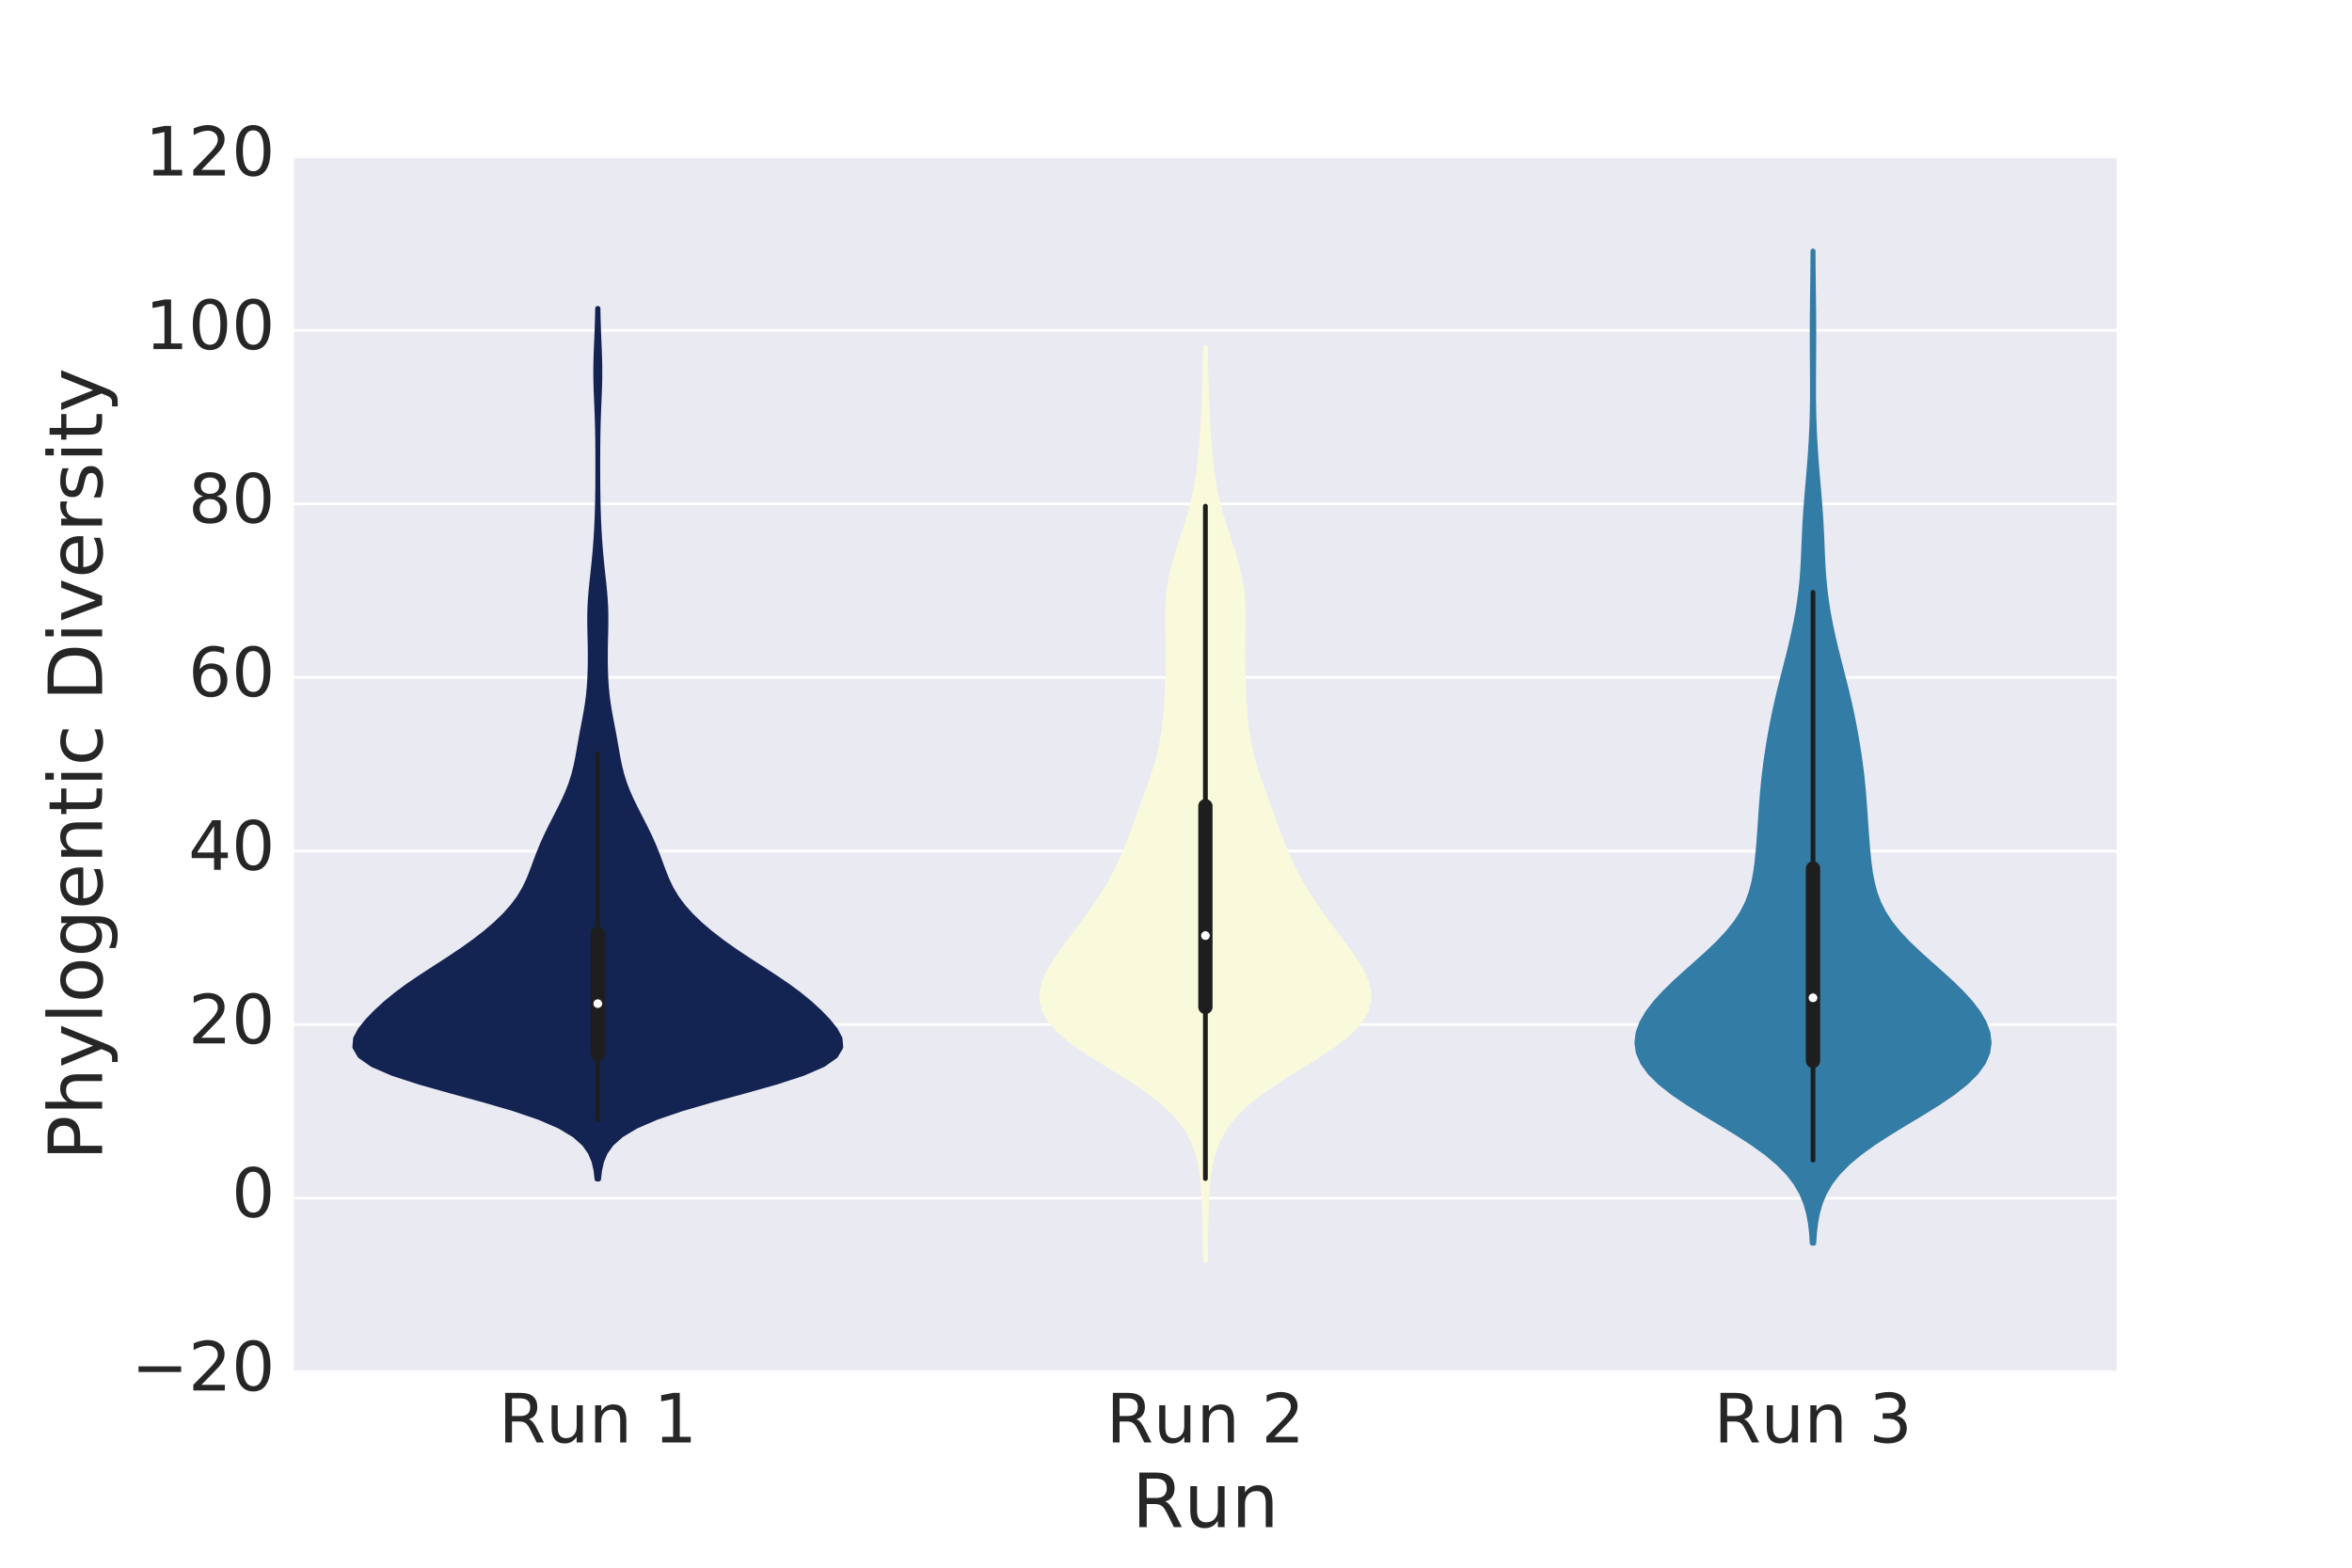 <?xml version="1.0" encoding="utf-8" standalone="no"?>
<!DOCTYPE svg PUBLIC "-//W3C//DTD SVG 1.1//EN"
  "http://www.w3.org/Graphics/SVG/1.1/DTD/svg11.dtd">
<!-- Created with matplotlib (http://matplotlib.org/) -->
<svg height="576pt" version="1.1" viewBox="0 0 864 576" width="864pt" xmlns="http://www.w3.org/2000/svg" xmlns:xlink="http://www.w3.org/1999/xlink">
 <defs>
  <style type="text/css">
*{stroke-linecap:butt;stroke-linejoin:round;stroke-miterlimit:100000;}
  </style>
 </defs>
 <g id="figure_1">
  <g id="patch_1">
   <path d="M 0 576 
L 864 576 
L 864 0 
L 0 0 
z
" style="fill:#ffffff;"/>
  </g>
  <g id="axes_1">
   <g id="patch_2">
    <path d="M 108 504 
L 777.6 504 
L 777.6 57.6 
L 108 57.6 
z
" style="fill:#eaeaf2;"/>
   </g>
   <g id="matplotlib.axis_1">
    <g id="xtick_1">
     <g id="line2d_1">
      <defs>
       <path d="M 0 0 
L 0 0 
" id="m4617c1fd14" style="stroke:#262626;"/>
      </defs>
      <g>
       <use style="fill:#262626;stroke:#262626;" x="219.6" xlink:href="#m4617c1fd14" y="504.0"/>
      </g>
     </g>
     <g id="line2d_2">
      <g>
       <use style="fill:#262626;stroke:#262626;" x="219.6" xlink:href="#m4617c1fd14" y="57.6"/>
      </g>
     </g>
     <g id="text_1">
      <!-- Run 1 -->
      <defs>
       <path id="BitstreamVeraSans-Roman-20"/>
       <path d="M 44.391 34.188 
Q 47.562 33.109 50.562 29.594 
Q 53.562 26.078 56.594 19.922 
L 66.609 0 
L 56 0 
L 46.688 18.703 
Q 43.062 26.031 39.672 28.422 
Q 36.281 30.812 30.422 30.812 
L 19.672 30.812 
L 19.672 0 
L 9.812 0 
L 9.812 72.906 
L 32.078 72.906 
Q 44.578 72.906 50.734 67.672 
Q 56.891 62.453 56.891 51.906 
Q 56.891 45.016 53.688 40.469 
Q 50.484 35.938 44.391 34.188 
M 19.672 64.797 
L 19.672 38.922 
L 32.078 38.922 
Q 39.203 38.922 42.844 42.219 
Q 46.484 45.516 46.484 51.906 
Q 46.484 58.297 42.844 61.547 
Q 39.203 64.797 32.078 64.797 
z
" id="BitstreamVeraSans-Roman-52"/>
       <path d="M 8.5 21.578 
L 8.5 54.688 
L 17.484 54.688 
L 17.484 21.922 
Q 17.484 14.156 20.5 10.266 
Q 23.531 6.391 29.594 6.391 
Q 36.859 6.391 41.078 11.031 
Q 45.312 15.672 45.312 23.688 
L 45.312 54.688 
L 54.297 54.688 
L 54.297 0 
L 45.312 0 
L 45.312 8.406 
Q 42.047 3.422 37.719 1 
Q 33.406 -1.422 27.688 -1.422 
Q 18.266 -1.422 13.375 4.438 
Q 8.5 10.297 8.5 21.578 
" id="BitstreamVeraSans-Roman-75"/>
       <path d="M 12.406 8.297 
L 28.516 8.297 
L 28.516 63.922 
L 10.984 60.406 
L 10.984 69.391 
L 28.422 72.906 
L 38.281 72.906 
L 38.281 8.297 
L 54.391 8.297 
L 54.391 0 
L 12.406 0 
z
" id="BitstreamVeraSans-Roman-31"/>
       <path d="M 54.891 33.016 
L 54.891 0 
L 45.906 0 
L 45.906 32.719 
Q 45.906 40.484 42.875 44.328 
Q 39.844 48.188 33.797 48.188 
Q 26.516 48.188 22.312 43.547 
Q 18.109 38.922 18.109 30.906 
L 18.109 0 
L 9.078 0 
L 9.078 54.688 
L 18.109 54.688 
L 18.109 46.188 
Q 21.344 51.125 25.703 53.562 
Q 30.078 56 35.797 56 
Q 45.219 56 50.047 50.172 
Q 54.891 44.344 54.891 33.016 
" id="BitstreamVeraSans-Roman-6e"/>
      </defs>
      <g style="fill:#262626;" transform="translate(183.153 529.996)scale(0.25 -0.25)">
       <use xlink:href="#BitstreamVeraSans-Roman-52"/>
       <use x="69.42" xlink:href="#BitstreamVeraSans-Roman-75"/>
       <use x="132.799" xlink:href="#BitstreamVeraSans-Roman-6e"/>
       <use x="196.178" xlink:href="#BitstreamVeraSans-Roman-20"/>
       <use x="227.965" xlink:href="#BitstreamVeraSans-Roman-31"/>
      </g>
     </g>
    </g>
    <g id="xtick_2">
     <g id="line2d_3">
      <g>
       <use style="fill:#262626;stroke:#262626;" x="442.8" xlink:href="#m4617c1fd14" y="504.0"/>
      </g>
     </g>
     <g id="line2d_4">
      <g>
       <use style="fill:#262626;stroke:#262626;" x="442.8" xlink:href="#m4617c1fd14" y="57.6"/>
      </g>
     </g>
     <g id="text_2">
      <!-- Run 2 -->
      <defs>
       <path d="M 19.188 8.297 
L 53.609 8.297 
L 53.609 0 
L 7.328 0 
L 7.328 8.297 
Q 12.938 14.109 22.625 23.891 
Q 32.328 33.688 34.812 36.531 
Q 39.547 41.844 41.422 45.531 
Q 43.312 49.219 43.312 52.781 
Q 43.312 58.594 39.234 62.25 
Q 35.156 65.922 28.609 65.922 
Q 23.969 65.922 18.812 64.312 
Q 13.672 62.703 7.812 59.422 
L 7.812 69.391 
Q 13.766 71.781 18.938 73 
Q 24.125 74.219 28.422 74.219 
Q 39.75 74.219 46.484 68.547 
Q 53.219 62.891 53.219 53.422 
Q 53.219 48.922 51.531 44.891 
Q 49.859 40.875 45.406 35.406 
Q 44.188 33.984 37.641 27.219 
Q 31.109 20.453 19.188 8.297 
" id="BitstreamVeraSans-Roman-32"/>
      </defs>
      <g style="fill:#262626;" transform="translate(406.353 529.996)scale(0.25 -0.25)">
       <use xlink:href="#BitstreamVeraSans-Roman-52"/>
       <use x="69.42" xlink:href="#BitstreamVeraSans-Roman-75"/>
       <use x="132.799" xlink:href="#BitstreamVeraSans-Roman-6e"/>
       <use x="196.178" xlink:href="#BitstreamVeraSans-Roman-20"/>
       <use x="227.965" xlink:href="#BitstreamVeraSans-Roman-32"/>
      </g>
     </g>
    </g>
    <g id="xtick_3">
     <g id="line2d_5">
      <g>
       <use style="fill:#262626;stroke:#262626;" x="666.0" xlink:href="#m4617c1fd14" y="504.0"/>
      </g>
     </g>
     <g id="line2d_6">
      <g>
       <use style="fill:#262626;stroke:#262626;" x="666.0" xlink:href="#m4617c1fd14" y="57.6"/>
      </g>
     </g>
     <g id="text_3">
      <!-- Run 3 -->
      <defs>
       <path d="M 40.578 39.312 
Q 47.656 37.797 51.625 33 
Q 55.609 28.219 55.609 21.188 
Q 55.609 10.406 48.188 4.484 
Q 40.766 -1.422 27.094 -1.422 
Q 22.516 -1.422 17.656 -0.516 
Q 12.797 0.391 7.625 2.203 
L 7.625 11.719 
Q 11.719 9.328 16.594 8.109 
Q 21.484 6.891 26.812 6.891 
Q 36.078 6.891 40.938 10.547 
Q 45.797 14.203 45.797 21.188 
Q 45.797 27.641 41.281 31.266 
Q 36.766 34.906 28.719 34.906 
L 20.219 34.906 
L 20.219 43.016 
L 29.109 43.016 
Q 36.375 43.016 40.234 45.922 
Q 44.094 48.828 44.094 54.297 
Q 44.094 59.906 40.109 62.906 
Q 36.141 65.922 28.719 65.922 
Q 24.656 65.922 20.016 65.031 
Q 15.375 64.156 9.812 62.312 
L 9.812 71.094 
Q 15.438 72.656 20.344 73.438 
Q 25.25 74.219 29.594 74.219 
Q 40.828 74.219 47.359 69.109 
Q 53.906 64.016 53.906 55.328 
Q 53.906 49.266 50.438 45.094 
Q 46.969 40.922 40.578 39.312 
" id="BitstreamVeraSans-Roman-33"/>
      </defs>
      <g style="fill:#262626;" transform="translate(629.553 529.996)scale(0.25 -0.25)">
       <use xlink:href="#BitstreamVeraSans-Roman-52"/>
       <use x="69.42" xlink:href="#BitstreamVeraSans-Roman-75"/>
       <use x="132.799" xlink:href="#BitstreamVeraSans-Roman-6e"/>
       <use x="196.178" xlink:href="#BitstreamVeraSans-Roman-20"/>
       <use x="227.965" xlink:href="#BitstreamVeraSans-Roman-33"/>
      </g>
     </g>
    </g>
    <g id="text_4">
     <!-- Run -->
     <g style="fill:#262626;" transform="translate(415.826 561.091)scale(0.275 -0.275)">
      <use xlink:href="#BitstreamVeraSans-Roman-52"/>
      <use x="69.42" xlink:href="#BitstreamVeraSans-Roman-75"/>
      <use x="132.799" xlink:href="#BitstreamVeraSans-Roman-6e"/>
     </g>
    </g>
   </g>
   <g id="matplotlib.axis_2">
    <g id="ytick_1">
     <g id="line2d_7">
      <path clip-path="url(#p6480b03773)" d="M 108 504 
L 777.6 504 
" style="fill:none;stroke:#ffffff;stroke-linecap:round;"/>
     </g>
     <g id="line2d_8">
      <g>
       <use style="fill:#262626;stroke:#262626;" x="108.0" xlink:href="#m4617c1fd14" y="504.0"/>
      </g>
     </g>
     <g id="line2d_9">
      <g>
       <use style="fill:#262626;stroke:#262626;" x="777.6" xlink:href="#m4617c1fd14" y="504.0"/>
      </g>
     </g>
     <g id="text_5">
      <!-- −20 -->
      <defs>
       <path d="M 31.781 66.406 
Q 24.172 66.406 20.328 58.906 
Q 16.5 51.422 16.5 36.375 
Q 16.5 21.391 20.328 13.891 
Q 24.172 6.391 31.781 6.391 
Q 39.453 6.391 43.281 13.891 
Q 47.125 21.391 47.125 36.375 
Q 47.125 51.422 43.281 58.906 
Q 39.453 66.406 31.781 66.406 
M 31.781 74.219 
Q 44.047 74.219 50.516 64.516 
Q 56.984 54.828 56.984 36.375 
Q 56.984 17.969 50.516 8.266 
Q 44.047 -1.422 31.781 -1.422 
Q 19.531 -1.422 13.062 8.266 
Q 6.594 17.969 6.594 36.375 
Q 6.594 54.828 13.062 64.516 
Q 19.531 74.219 31.781 74.219 
" id="BitstreamVeraSans-Roman-30"/>
       <path d="M 10.594 35.5 
L 73.188 35.5 
L 73.188 27.203 
L 10.594 27.203 
z
" id="BitstreamVeraSans-Roman-2212"/>
      </defs>
      <g style="fill:#262626;" transform="translate(48.238 510.898)scale(0.25 -0.25)">
       <use xlink:href="#BitstreamVeraSans-Roman-2212"/>
       <use x="83.789" xlink:href="#BitstreamVeraSans-Roman-32"/>
       <use x="147.412" xlink:href="#BitstreamVeraSans-Roman-30"/>
      </g>
     </g>
    </g>
    <g id="ytick_2">
     <g id="line2d_10">
      <path clip-path="url(#p6480b03773)" d="M 108 440.229 
L 777.6 440.229 
" style="fill:none;stroke:#ffffff;stroke-linecap:round;"/>
     </g>
     <g id="line2d_11">
      <g>
       <use style="fill:#262626;stroke:#262626;" x="108.0" xlink:href="#m4617c1fd14" y="440.229"/>
      </g>
     </g>
     <g id="line2d_12">
      <g>
       <use style="fill:#262626;stroke:#262626;" x="777.6" xlink:href="#m4617c1fd14" y="440.229"/>
      </g>
     </g>
     <g id="text_6">
      <!-- 0 -->
      <g style="fill:#262626;" transform="translate(85.094 447.127)scale(0.25 -0.25)">
       <use xlink:href="#BitstreamVeraSans-Roman-30"/>
      </g>
     </g>
    </g>
    <g id="ytick_3">
     <g id="line2d_13">
      <path clip-path="url(#p6480b03773)" d="M 108 376.457 
L 777.6 376.457 
" style="fill:none;stroke:#ffffff;stroke-linecap:round;"/>
     </g>
     <g id="line2d_14">
      <g>
       <use style="fill:#262626;stroke:#262626;" x="108.0" xlink:href="#m4617c1fd14" y="376.457"/>
      </g>
     </g>
     <g id="line2d_15">
      <g>
       <use style="fill:#262626;stroke:#262626;" x="777.6" xlink:href="#m4617c1fd14" y="376.457"/>
      </g>
     </g>
     <g id="text_7">
      <!-- 20 -->
      <g style="fill:#262626;" transform="translate(69.188 383.356)scale(0.25 -0.25)">
       <use xlink:href="#BitstreamVeraSans-Roman-32"/>
       <use x="63.623" xlink:href="#BitstreamVeraSans-Roman-30"/>
      </g>
     </g>
    </g>
    <g id="ytick_4">
     <g id="line2d_16">
      <path clip-path="url(#p6480b03773)" d="M 108 312.686 
L 777.6 312.686 
" style="fill:none;stroke:#ffffff;stroke-linecap:round;"/>
     </g>
     <g id="line2d_17">
      <g>
       <use style="fill:#262626;stroke:#262626;" x="108.0" xlink:href="#m4617c1fd14" y="312.686"/>
      </g>
     </g>
     <g id="line2d_18">
      <g>
       <use style="fill:#262626;stroke:#262626;" x="777.6" xlink:href="#m4617c1fd14" y="312.686"/>
      </g>
     </g>
     <g id="text_8">
      <!-- 40 -->
      <defs>
       <path d="M 37.797 64.312 
L 12.891 25.391 
L 37.797 25.391 
z
M 35.203 72.906 
L 47.609 72.906 
L 47.609 25.391 
L 58.016 25.391 
L 58.016 17.188 
L 47.609 17.188 
L 47.609 0 
L 37.797 0 
L 37.797 17.188 
L 4.891 17.188 
L 4.891 26.703 
z
" id="BitstreamVeraSans-Roman-34"/>
      </defs>
      <g style="fill:#262626;" transform="translate(69.188 319.584)scale(0.25 -0.25)">
       <use xlink:href="#BitstreamVeraSans-Roman-34"/>
       <use x="63.623" xlink:href="#BitstreamVeraSans-Roman-30"/>
      </g>
     </g>
    </g>
    <g id="ytick_5">
     <g id="line2d_19">
      <path clip-path="url(#p6480b03773)" d="M 108 248.914 
L 777.6 248.914 
" style="fill:none;stroke:#ffffff;stroke-linecap:round;"/>
     </g>
     <g id="line2d_20">
      <g>
       <use style="fill:#262626;stroke:#262626;" x="108.0" xlink:href="#m4617c1fd14" y="248.914"/>
      </g>
     </g>
     <g id="line2d_21">
      <g>
       <use style="fill:#262626;stroke:#262626;" x="777.6" xlink:href="#m4617c1fd14" y="248.914"/>
      </g>
     </g>
     <g id="text_9">
      <!-- 60 -->
      <defs>
       <path d="M 33.016 40.375 
Q 26.375 40.375 22.484 35.828 
Q 18.609 31.297 18.609 23.391 
Q 18.609 15.531 22.484 10.953 
Q 26.375 6.391 33.016 6.391 
Q 39.656 6.391 43.531 10.953 
Q 47.406 15.531 47.406 23.391 
Q 47.406 31.297 43.531 35.828 
Q 39.656 40.375 33.016 40.375 
M 52.594 71.297 
L 52.594 62.312 
Q 48.875 64.062 45.094 64.984 
Q 41.312 65.922 37.594 65.922 
Q 27.828 65.922 22.672 59.328 
Q 17.531 52.734 16.797 39.406 
Q 19.672 43.656 24.016 45.922 
Q 28.375 48.188 33.594 48.188 
Q 44.578 48.188 50.953 41.516 
Q 57.328 34.859 57.328 23.391 
Q 57.328 12.156 50.688 5.359 
Q 44.047 -1.422 33.016 -1.422 
Q 20.359 -1.422 13.672 8.266 
Q 6.984 17.969 6.984 36.375 
Q 6.984 53.656 15.188 63.938 
Q 23.391 74.219 37.203 74.219 
Q 40.922 74.219 44.703 73.484 
Q 48.484 72.75 52.594 71.297 
" id="BitstreamVeraSans-Roman-36"/>
      </defs>
      <g style="fill:#262626;" transform="translate(69.188 255.813)scale(0.25 -0.25)">
       <use xlink:href="#BitstreamVeraSans-Roman-36"/>
       <use x="63.623" xlink:href="#BitstreamVeraSans-Roman-30"/>
      </g>
     </g>
    </g>
    <g id="ytick_6">
     <g id="line2d_22">
      <path clip-path="url(#p6480b03773)" d="M 108 185.143 
L 777.6 185.143 
" style="fill:none;stroke:#ffffff;stroke-linecap:round;"/>
     </g>
     <g id="line2d_23">
      <g>
       <use style="fill:#262626;stroke:#262626;" x="108.0" xlink:href="#m4617c1fd14" y="185.143"/>
      </g>
     </g>
     <g id="line2d_24">
      <g>
       <use style="fill:#262626;stroke:#262626;" x="777.6" xlink:href="#m4617c1fd14" y="185.143"/>
      </g>
     </g>
     <g id="text_10">
      <!-- 80 -->
      <defs>
       <path d="M 31.781 34.625 
Q 24.75 34.625 20.719 30.859 
Q 16.703 27.094 16.703 20.516 
Q 16.703 13.922 20.719 10.156 
Q 24.75 6.391 31.781 6.391 
Q 38.812 6.391 42.859 10.172 
Q 46.922 13.969 46.922 20.516 
Q 46.922 27.094 42.891 30.859 
Q 38.875 34.625 31.781 34.625 
M 21.922 38.812 
Q 15.578 40.375 12.031 44.719 
Q 8.5 49.078 8.5 55.328 
Q 8.5 64.062 14.719 69.141 
Q 20.953 74.219 31.781 74.219 
Q 42.672 74.219 48.875 69.141 
Q 55.078 64.062 55.078 55.328 
Q 55.078 49.078 51.531 44.719 
Q 48 40.375 41.703 38.812 
Q 48.828 37.156 52.797 32.312 
Q 56.781 27.484 56.781 20.516 
Q 56.781 9.906 50.312 4.234 
Q 43.844 -1.422 31.781 -1.422 
Q 19.734 -1.422 13.25 4.234 
Q 6.781 9.906 6.781 20.516 
Q 6.781 27.484 10.781 32.312 
Q 14.797 37.156 21.922 38.812 
M 18.312 54.391 
Q 18.312 48.734 21.844 45.562 
Q 25.391 42.391 31.781 42.391 
Q 38.141 42.391 41.719 45.562 
Q 45.312 48.734 45.312 54.391 
Q 45.312 60.062 41.719 63.234 
Q 38.141 66.406 31.781 66.406 
Q 25.391 66.406 21.844 63.234 
Q 18.312 60.062 18.312 54.391 
" id="BitstreamVeraSans-Roman-38"/>
      </defs>
      <g style="fill:#262626;" transform="translate(69.188 192.041)scale(0.25 -0.25)">
       <use xlink:href="#BitstreamVeraSans-Roman-38"/>
       <use x="63.623" xlink:href="#BitstreamVeraSans-Roman-30"/>
      </g>
     </g>
    </g>
    <g id="ytick_7">
     <g id="line2d_25">
      <path clip-path="url(#p6480b03773)" d="M 108 121.371 
L 777.6 121.371 
" style="fill:none;stroke:#ffffff;stroke-linecap:round;"/>
     </g>
     <g id="line2d_26">
      <g>
       <use style="fill:#262626;stroke:#262626;" x="108.0" xlink:href="#m4617c1fd14" y="121.371"/>
      </g>
     </g>
     <g id="line2d_27">
      <g>
       <use style="fill:#262626;stroke:#262626;" x="777.6" xlink:href="#m4617c1fd14" y="121.371"/>
      </g>
     </g>
     <g id="text_11">
      <!-- 100 -->
      <g style="fill:#262626;" transform="translate(53.281 128.27)scale(0.25 -0.25)">
       <use xlink:href="#BitstreamVeraSans-Roman-31"/>
       <use x="63.623" xlink:href="#BitstreamVeraSans-Roman-30"/>
       <use x="127.246" xlink:href="#BitstreamVeraSans-Roman-30"/>
      </g>
     </g>
    </g>
    <g id="ytick_8">
     <g id="line2d_28">
      <path clip-path="url(#p6480b03773)" d="M 108 57.6 
L 777.6 57.6 
" style="fill:none;stroke:#ffffff;stroke-linecap:round;"/>
     </g>
     <g id="line2d_29">
      <g>
       <use style="fill:#262626;stroke:#262626;" x="108.0" xlink:href="#m4617c1fd14" y="57.6"/>
      </g>
     </g>
     <g id="line2d_30">
      <g>
       <use style="fill:#262626;stroke:#262626;" x="777.6" xlink:href="#m4617c1fd14" y="57.6"/>
      </g>
     </g>
     <g id="text_12">
      <!-- 120 -->
      <g style="fill:#262626;" transform="translate(53.281 64.498)scale(0.25 -0.25)">
       <use xlink:href="#BitstreamVeraSans-Roman-31"/>
       <use x="63.623" xlink:href="#BitstreamVeraSans-Roman-32"/>
       <use x="127.246" xlink:href="#BitstreamVeraSans-Roman-30"/>
      </g>
     </g>
    </g>
    <g id="text_13">
     <!-- Phylogentic Diversity -->
     <defs>
      <path d="M 45.406 27.984 
Q 45.406 37.75 41.375 43.109 
Q 37.359 48.484 30.078 48.484 
Q 22.859 48.484 18.828 43.109 
Q 14.797 37.75 14.797 27.984 
Q 14.797 18.266 18.828 12.891 
Q 22.859 7.516 30.078 7.516 
Q 37.359 7.516 41.375 12.891 
Q 45.406 18.266 45.406 27.984 
M 54.391 6.781 
Q 54.391 -7.172 48.188 -13.984 
Q 42 -20.797 29.203 -20.797 
Q 24.469 -20.797 20.266 -20.094 
Q 16.062 -19.391 12.109 -17.922 
L 12.109 -9.188 
Q 16.062 -11.328 19.922 -12.344 
Q 23.781 -13.375 27.781 -13.375 
Q 36.625 -13.375 41.016 -8.766 
Q 45.406 -4.156 45.406 5.172 
L 45.406 9.625 
Q 42.625 4.781 38.281 2.391 
Q 33.938 0 27.875 0 
Q 17.828 0 11.672 7.656 
Q 5.516 15.328 5.516 27.984 
Q 5.516 40.672 11.672 48.328 
Q 17.828 56 27.875 56 
Q 33.938 56 38.281 53.609 
Q 42.625 51.219 45.406 46.391 
L 45.406 54.688 
L 54.391 54.688 
z
" id="BitstreamVeraSans-Roman-67"/>
      <path d="M 44.281 53.078 
L 44.281 44.578 
Q 40.484 46.531 36.375 47.5 
Q 32.281 48.484 27.875 48.484 
Q 21.188 48.484 17.844 46.438 
Q 14.5 44.391 14.5 40.281 
Q 14.5 37.156 16.891 35.375 
Q 19.281 33.594 26.516 31.984 
L 29.594 31.297 
Q 39.156 29.25 43.188 25.516 
Q 47.219 21.781 47.219 15.094 
Q 47.219 7.469 41.188 3.016 
Q 35.156 -1.422 24.609 -1.422 
Q 20.219 -1.422 15.453 -0.562 
Q 10.688 0.297 5.422 2 
L 5.422 11.281 
Q 10.406 8.688 15.234 7.391 
Q 20.062 6.109 24.812 6.109 
Q 31.156 6.109 34.562 8.281 
Q 37.984 10.453 37.984 14.406 
Q 37.984 18.062 35.516 20.016 
Q 33.062 21.969 24.703 23.781 
L 21.578 24.516 
Q 13.234 26.266 9.516 29.906 
Q 5.812 33.547 5.812 39.891 
Q 5.812 47.609 11.281 51.797 
Q 16.75 56 26.812 56 
Q 31.781 56 36.172 55.266 
Q 40.578 54.547 44.281 53.078 
" id="BitstreamVeraSans-Roman-73"/>
      <path d="M 56.203 29.594 
L 56.203 25.203 
L 14.891 25.203 
Q 15.484 15.922 20.484 11.062 
Q 25.484 6.203 34.422 6.203 
Q 39.594 6.203 44.453 7.469 
Q 49.312 8.734 54.109 11.281 
L 54.109 2.781 
Q 49.266 0.734 44.188 -0.344 
Q 39.109 -1.422 33.891 -1.422 
Q 20.797 -1.422 13.156 6.188 
Q 5.516 13.812 5.516 26.812 
Q 5.516 40.234 12.766 48.109 
Q 20.016 56 32.328 56 
Q 43.359 56 49.781 48.891 
Q 56.203 41.797 56.203 29.594 
M 47.219 32.234 
Q 47.125 39.594 43.094 43.984 
Q 39.062 48.391 32.422 48.391 
Q 24.906 48.391 20.391 44.141 
Q 15.875 39.891 15.188 32.172 
z
" id="BitstreamVeraSans-Roman-65"/>
      <path d="M 19.672 64.797 
L 19.672 8.109 
L 31.594 8.109 
Q 46.688 8.109 53.688 14.938 
Q 60.688 21.781 60.688 36.531 
Q 60.688 51.172 53.688 57.984 
Q 46.688 64.797 31.594 64.797 
z
M 9.812 72.906 
L 30.078 72.906 
Q 51.266 72.906 61.172 64.094 
Q 71.094 55.281 71.094 36.531 
Q 71.094 17.672 61.125 8.828 
Q 51.172 0 30.078 0 
L 9.812 0 
z
" id="BitstreamVeraSans-Roman-44"/>
      <path d="M 2.984 54.688 
L 12.5 54.688 
L 29.594 8.797 
L 46.688 54.688 
L 56.203 54.688 
L 35.688 0 
L 23.484 0 
z
" id="BitstreamVeraSans-Roman-76"/>
      <path d="M 32.172 -5.078 
Q 28.375 -14.844 24.75 -17.812 
Q 21.141 -20.797 15.094 -20.797 
L 7.906 -20.797 
L 7.906 -13.281 
L 13.188 -13.281 
Q 16.891 -13.281 18.938 -11.516 
Q 21 -9.766 23.484 -3.219 
L 25.094 0.875 
L 2.984 54.688 
L 12.5 54.688 
L 29.594 11.922 
L 46.688 54.688 
L 56.203 54.688 
z
" id="BitstreamVeraSans-Roman-79"/>
      <path d="M 9.422 75.984 
L 18.406 75.984 
L 18.406 0 
L 9.422 0 
z
" id="BitstreamVeraSans-Roman-6c"/>
      <path d="M 48.781 52.594 
L 48.781 44.188 
Q 44.969 46.297 41.141 47.344 
Q 37.312 48.391 33.406 48.391 
Q 24.656 48.391 19.812 42.844 
Q 14.984 37.312 14.984 27.297 
Q 14.984 17.281 19.812 11.734 
Q 24.656 6.203 33.406 6.203 
Q 37.312 6.203 41.141 7.25 
Q 44.969 8.297 48.781 10.406 
L 48.781 2.094 
Q 45.016 0.344 40.984 -0.531 
Q 36.969 -1.422 32.422 -1.422 
Q 20.062 -1.422 12.781 6.344 
Q 5.516 14.109 5.516 27.297 
Q 5.516 40.672 12.859 48.328 
Q 20.219 56 33.016 56 
Q 37.156 56 41.109 55.141 
Q 45.062 54.297 48.781 52.594 
" id="BitstreamVeraSans-Roman-63"/>
      <path d="M 54.891 33.016 
L 54.891 0 
L 45.906 0 
L 45.906 32.719 
Q 45.906 40.484 42.875 44.328 
Q 39.844 48.188 33.797 48.188 
Q 26.516 48.188 22.312 43.547 
Q 18.109 38.922 18.109 30.906 
L 18.109 0 
L 9.078 0 
L 9.078 75.984 
L 18.109 75.984 
L 18.109 46.188 
Q 21.344 51.125 25.703 53.562 
Q 30.078 56 35.797 56 
Q 45.219 56 50.047 50.172 
Q 54.891 44.344 54.891 33.016 
" id="BitstreamVeraSans-Roman-68"/>
      <path d="M 9.422 54.688 
L 18.406 54.688 
L 18.406 0 
L 9.422 0 
z
M 9.422 75.984 
L 18.406 75.984 
L 18.406 64.594 
L 9.422 64.594 
z
" id="BitstreamVeraSans-Roman-69"/>
      <path d="M 30.609 48.391 
Q 23.391 48.391 19.188 42.75 
Q 14.984 37.109 14.984 27.297 
Q 14.984 17.484 19.156 11.844 
Q 23.344 6.203 30.609 6.203 
Q 37.797 6.203 41.984 11.859 
Q 46.188 17.531 46.188 27.297 
Q 46.188 37.016 41.984 42.703 
Q 37.797 48.391 30.609 48.391 
M 30.609 56 
Q 42.328 56 49.016 48.375 
Q 55.719 40.766 55.719 27.297 
Q 55.719 13.875 49.016 6.219 
Q 42.328 -1.422 30.609 -1.422 
Q 18.844 -1.422 12.172 6.219 
Q 5.516 13.875 5.516 27.297 
Q 5.516 40.766 12.172 48.375 
Q 18.844 56 30.609 56 
" id="BitstreamVeraSans-Roman-6f"/>
      <path d="M 41.109 46.297 
Q 39.594 47.172 37.812 47.578 
Q 36.031 48 33.891 48 
Q 26.266 48 22.188 43.047 
Q 18.109 38.094 18.109 28.812 
L 18.109 0 
L 9.078 0 
L 9.078 54.688 
L 18.109 54.688 
L 18.109 46.188 
Q 20.953 51.172 25.484 53.578 
Q 30.031 56 36.531 56 
Q 37.453 56 38.578 55.875 
Q 39.703 55.766 41.062 55.516 
z
" id="BitstreamVeraSans-Roman-72"/>
      <path d="M 18.312 70.219 
L 18.312 54.688 
L 36.812 54.688 
L 36.812 47.703 
L 18.312 47.703 
L 18.312 18.016 
Q 18.312 11.328 20.141 9.422 
Q 21.969 7.516 27.594 7.516 
L 36.812 7.516 
L 36.812 0 
L 27.594 0 
Q 17.188 0 13.234 3.875 
Q 9.281 7.766 9.281 18.016 
L 9.281 47.703 
L 2.688 47.703 
L 2.688 54.688 
L 9.281 54.688 
L 9.281 70.219 
z
" id="BitstreamVeraSans-Roman-74"/>
      <path d="M 19.672 64.797 
L 19.672 37.406 
L 32.078 37.406 
Q 38.969 37.406 42.719 40.969 
Q 46.484 44.531 46.484 51.125 
Q 46.484 57.672 42.719 61.234 
Q 38.969 64.797 32.078 64.797 
z
M 9.812 72.906 
L 32.078 72.906 
Q 44.344 72.906 50.609 67.359 
Q 56.891 61.812 56.891 51.125 
Q 56.891 40.328 50.609 34.812 
Q 44.344 29.297 32.078 29.297 
L 19.672 29.297 
L 19.672 0 
L 9.812 0 
z
" id="BitstreamVeraSans-Roman-50"/>
     </defs>
     <g style="fill:#262626;" transform="translate(37.519 426.391)rotate(-90.0)scale(0.275 -0.275)">
      <use xlink:href="#BitstreamVeraSans-Roman-50"/>
      <use x="60.303" xlink:href="#BitstreamVeraSans-Roman-68"/>
      <use x="123.682" xlink:href="#BitstreamVeraSans-Roman-79"/>
      <use x="182.861" xlink:href="#BitstreamVeraSans-Roman-6c"/>
      <use x="210.645" xlink:href="#BitstreamVeraSans-Roman-6f"/>
      <use x="271.826" xlink:href="#BitstreamVeraSans-Roman-67"/>
      <use x="335.303" xlink:href="#BitstreamVeraSans-Roman-65"/>
      <use x="396.826" xlink:href="#BitstreamVeraSans-Roman-6e"/>
      <use x="460.205" xlink:href="#BitstreamVeraSans-Roman-74"/>
      <use x="499.414" xlink:href="#BitstreamVeraSans-Roman-69"/>
      <use x="527.197" xlink:href="#BitstreamVeraSans-Roman-63"/>
      <use x="582.178" xlink:href="#BitstreamVeraSans-Roman-20"/>
      <use x="613.965" xlink:href="#BitstreamVeraSans-Roman-44"/>
      <use x="690.967" xlink:href="#BitstreamVeraSans-Roman-69"/>
      <use x="718.75" xlink:href="#BitstreamVeraSans-Roman-76"/>
      <use x="777.93" xlink:href="#BitstreamVeraSans-Roman-65"/>
      <use x="839.453" xlink:href="#BitstreamVeraSans-Roman-72"/>
      <use x="880.566" xlink:href="#BitstreamVeraSans-Roman-73"/>
      <use x="932.666" xlink:href="#BitstreamVeraSans-Roman-69"/>
      <use x="960.449" xlink:href="#BitstreamVeraSans-Roman-74"/>
      <use x="999.658" xlink:href="#BitstreamVeraSans-Roman-79"/>
     </g>
    </g>
   </g>
   <g id="PolyCollection_1">
    <defs>
     <path d="M 219.911 -142.772 
L 219.289 -142.772 
L 218.917 -146.003 
L 218.189 -149.235 
L 216.857 -152.466 
L 214.578 -155.698 
L 210.939 -158.929 
L 205.535 -162.161 
L 198.091 -165.392 
L 188.617 -168.624 
L 177.532 -171.855 
L 165.679 -175.086 
L 154.201 -178.318 
L 144.276 -181.549 
L 136.809 -184.781 
L 132.205 -188.012 
L 130.32 -191.244 
L 130.599 -194.475 
L 132.341 -197.707 
L 134.946 -200.938 
L 138.063 -204.17 
L 141.58 -207.401 
L 145.519 -210.632 
L 149.901 -213.864 
L 154.66 -217.095 
L 159.641 -220.327 
L 164.639 -223.558 
L 169.473 -226.79 
L 174.016 -230.021 
L 178.196 -233.253 
L 181.979 -236.484 
L 185.332 -239.716 
L 188.22 -242.947 
L 190.623 -246.178 
L 192.561 -249.41 
L 194.115 -252.641 
L 195.412 -255.873 
L 196.602 -259.104 
L 197.814 -262.336 
L 199.133 -265.567 
L 200.588 -268.799 
L 202.163 -272.03 
L 203.81 -275.261 
L 205.466 -278.493 
L 207.054 -281.724 
L 208.502 -284.956 
L 209.748 -288.187 
L 210.767 -291.419 
L 211.572 -294.65 
L 212.221 -297.882 
L 212.791 -301.113 
L 213.354 -304.345 
L 213.949 -307.576 
L 214.569 -310.807 
L 215.173 -314.039 
L 215.708 -317.27 
L 216.134 -320.502 
L 216.44 -323.733 
L 216.64 -326.965 
L 216.755 -330.196 
L 216.806 -333.428 
L 216.802 -336.659 
L 216.752 -339.891 
L 216.676 -343.122 
L 216.609 -346.353 
L 216.595 -349.585 
L 216.669 -352.816 
L 216.848 -356.048 
L 217.119 -359.279 
L 217.449 -362.511 
L 217.801 -365.742 
L 218.142 -368.974 
L 218.451 -372.205 
L 218.721 -375.437 
L 218.949 -378.668 
L 219.138 -381.899 
L 219.288 -385.131 
L 219.401 -388.362 
L 219.481 -391.594 
L 219.534 -394.825 
L 219.565 -398.057 
L 219.582 -401.288 
L 219.588 -404.52 
L 219.584 -407.751 
L 219.571 -410.983 
L 219.542 -414.214 
L 219.492 -417.445 
L 219.415 -420.677 
L 219.309 -423.908 
L 219.18 -427.14 
L 219.044 -430.371 
L 218.923 -433.603 
L 218.845 -436.834 
L 218.826 -440.066 
L 218.873 -443.297 
L 218.973 -446.528 
L 219.104 -449.76 
L 219.24 -452.991 
L 219.361 -456.223 
L 219.454 -459.454 
L 219.518 -462.686 
L 219.682 -462.686 
L 219.682 -462.686 
L 219.746 -459.454 
L 219.839 -456.223 
L 219.96 -452.991 
L 220.096 -449.76 
L 220.227 -446.528 
L 220.327 -443.297 
L 220.374 -440.066 
L 220.355 -436.834 
L 220.277 -433.603 
L 220.156 -430.371 
L 220.02 -427.14 
L 219.891 -423.908 
L 219.785 -420.677 
L 219.708 -417.445 
L 219.658 -414.214 
L 219.629 -410.983 
L 219.616 -407.751 
L 219.612 -404.52 
L 219.618 -401.288 
L 219.635 -398.057 
L 219.666 -394.825 
L 219.719 -391.594 
L 219.799 -388.362 
L 219.912 -385.131 
L 220.062 -381.899 
L 220.251 -378.668 
L 220.479 -375.437 
L 220.749 -372.205 
L 221.058 -368.974 
L 221.399 -365.742 
L 221.751 -362.511 
L 222.081 -359.279 
L 222.352 -356.048 
L 222.531 -352.816 
L 222.605 -349.585 
L 222.591 -346.353 
L 222.524 -343.122 
L 222.448 -339.891 
L 222.398 -336.659 
L 222.394 -333.428 
L 222.445 -330.196 
L 222.56 -326.965 
L 222.76 -323.733 
L 223.066 -320.502 
L 223.492 -317.27 
L 224.027 -314.039 
L 224.631 -310.807 
L 225.251 -307.576 
L 225.846 -304.345 
L 226.409 -301.113 
L 226.979 -297.882 
L 227.628 -294.65 
L 228.433 -291.419 
L 229.452 -288.187 
L 230.698 -284.956 
L 232.146 -281.724 
L 233.734 -278.493 
L 235.39 -275.261 
L 237.037 -272.03 
L 238.612 -268.799 
L 240.067 -265.567 
L 241.386 -262.336 
L 242.598 -259.104 
L 243.788 -255.873 
L 245.085 -252.641 
L 246.639 -249.41 
L 248.577 -246.178 
L 250.98 -242.947 
L 253.868 -239.716 
L 257.221 -236.484 
L 261.004 -233.253 
L 265.184 -230.021 
L 269.727 -226.79 
L 274.561 -223.558 
L 279.559 -220.327 
L 284.54 -217.095 
L 289.299 -213.864 
L 293.681 -210.632 
L 297.62 -207.401 
L 301.137 -204.17 
L 304.254 -200.938 
L 306.859 -197.707 
L 308.601 -194.475 
L 308.88 -191.244 
L 306.995 -188.012 
L 302.391 -184.781 
L 294.924 -181.549 
L 284.999 -178.318 
L 273.521 -175.086 
L 261.668 -171.855 
L 250.583 -168.624 
L 241.109 -165.392 
L 233.665 -162.161 
L 228.261 -158.929 
L 224.622 -155.698 
L 222.343 -152.466 
L 221.011 -149.235 
L 220.283 -146.003 
L 219.911 -142.772 
z
" id="m964b24b209" style="stroke:#142452;stroke-width:1.75;"/>
    </defs>
    <g clip-path="url(#p6480b03773)">
     <use style="fill:#142452;stroke:#142452;stroke-width:1.75;" x="0.0" xlink:href="#m964b24b209" y="576.0"/>
    </g>
   </g>
   <g id="PolyCollection_2">
    <defs>
     <path d="M 442.837 -112.875 
L 442.763 -112.875 
L 442.741 -116.264 
L 442.71 -119.652 
L 442.666 -123.041 
L 442.606 -126.43 
L 442.523 -129.818 
L 442.407 -133.207 
L 442.243 -136.596 
L 442.009 -139.985 
L 441.673 -143.373 
L 441.189 -146.762 
L 440.501 -150.151 
L 439.539 -153.539 
L 438.22 -156.928 
L 436.455 -160.317 
L 434.159 -163.705 
L 431.259 -167.094 
L 427.711 -170.483 
L 423.519 -173.872 
L 418.748 -177.26 
L 413.531 -180.649 
L 408.065 -184.038 
L 402.596 -187.426 
L 397.396 -190.815 
L 392.726 -194.204 
L 388.81 -197.593 
L 385.808 -200.981 
L 383.8 -204.37 
L 382.788 -207.759 
L 382.702 -211.147 
L 383.423 -214.536 
L 384.8 -217.925 
L 386.671 -221.313 
L 388.885 -224.702 
L 391.308 -228.091 
L 393.833 -231.48 
L 396.378 -234.868 
L 398.886 -238.257 
L 401.314 -241.646 
L 403.629 -245.034 
L 405.808 -248.423 
L 407.83 -251.812 
L 409.682 -255.201 
L 411.363 -258.589 
L 412.884 -261.978 
L 414.27 -265.367 
L 415.559 -268.755 
L 416.794 -272.144 
L 418.012 -275.533 
L 419.239 -278.921 
L 420.481 -282.31 
L 421.72 -285.699 
L 422.927 -289.088 
L 424.062 -292.476 
L 425.088 -295.865 
L 425.979 -299.254 
L 426.724 -302.642 
L 427.325 -306.031 
L 427.797 -309.42 
L 428.16 -312.808 
L 428.435 -316.197 
L 428.643 -319.586 
L 428.801 -322.975 
L 428.919 -326.363 
L 429.004 -329.752 
L 429.053 -333.141 
L 429.064 -336.529 
L 429.038 -339.918 
L 428.985 -343.307 
L 428.929 -346.696 
L 428.91 -350.084 
L 428.978 -353.473 
L 429.182 -356.862 
L 429.562 -360.25 
L 430.137 -363.639 
L 430.903 -367.028 
L 431.831 -370.416 
L 432.877 -373.805 
L 433.988 -377.194 
L 435.107 -380.583 
L 436.189 -383.971 
L 437.193 -387.36 
L 438.095 -390.749 
L 438.882 -394.137 
L 439.55 -397.526 
L 440.107 -400.915 
L 440.566 -404.303 
L 440.944 -407.692 
L 441.26 -411.081 
L 441.527 -414.47 
L 441.759 -417.858 
L 441.961 -421.247 
L 442.139 -424.636 
L 442.292 -428.024 
L 442.422 -431.413 
L 442.528 -434.802 
L 442.611 -438.191 
L 442.674 -441.579 
L 442.719 -444.968 
L 442.75 -448.357 
L 442.85 -448.357 
L 442.85 -448.357 
L 442.881 -444.968 
L 442.926 -441.579 
L 442.989 -438.191 
L 443.072 -434.802 
L 443.178 -431.413 
L 443.308 -428.024 
L 443.461 -424.636 
L 443.639 -421.247 
L 443.841 -417.858 
L 444.073 -414.47 
L 444.34 -411.081 
L 444.656 -407.692 
L 445.034 -404.303 
L 445.493 -400.915 
L 446.05 -397.526 
L 446.718 -394.137 
L 447.505 -390.749 
L 448.407 -387.36 
L 449.411 -383.971 
L 450.493 -380.583 
L 451.612 -377.194 
L 452.723 -373.805 
L 453.769 -370.416 
L 454.697 -367.028 
L 455.463 -363.639 
L 456.038 -360.25 
L 456.418 -356.862 
L 456.622 -353.473 
L 456.69 -350.084 
L 456.671 -346.696 
L 456.615 -343.307 
L 456.562 -339.918 
L 456.536 -336.529 
L 456.547 -333.141 
L 456.596 -329.752 
L 456.681 -326.363 
L 456.799 -322.975 
L 456.957 -319.586 
L 457.165 -316.197 
L 457.44 -312.808 
L 457.803 -309.42 
L 458.275 -306.031 
L 458.876 -302.642 
L 459.621 -299.254 
L 460.512 -295.865 
L 461.538 -292.476 
L 462.673 -289.088 
L 463.88 -285.699 
L 465.119 -282.31 
L 466.361 -278.921 
L 467.588 -275.533 
L 468.806 -272.144 
L 470.041 -268.755 
L 471.33 -265.367 
L 472.716 -261.978 
L 474.237 -258.589 
L 475.918 -255.201 
L 477.77 -251.812 
L 479.792 -248.423 
L 481.971 -245.034 
L 484.286 -241.646 
L 486.714 -238.257 
L 489.222 -234.868 
L 491.767 -231.48 
L 494.292 -228.091 
L 496.715 -224.702 
L 498.929 -221.313 
L 500.8 -217.925 
L 502.177 -214.536 
L 502.898 -211.147 
L 502.812 -207.759 
L 501.8 -204.37 
L 499.792 -200.981 
L 496.79 -197.593 
L 492.874 -194.204 
L 488.204 -190.815 
L 483.004 -187.426 
L 477.535 -184.038 
L 472.069 -180.649 
L 466.852 -177.26 
L 462.081 -173.872 
L 457.889 -170.483 
L 454.341 -167.094 
L 451.441 -163.705 
L 449.145 -160.317 
L 447.38 -156.928 
L 446.061 -153.539 
L 445.099 -150.151 
L 444.411 -146.762 
L 443.927 -143.373 
L 443.591 -139.985 
L 443.357 -136.596 
L 443.193 -133.207 
L 443.077 -129.818 
L 442.994 -126.43 
L 442.934 -123.041 
L 442.89 -119.652 
L 442.859 -116.264 
L 442.837 -112.875 
z
" id="m5dbb9f8b3d" style="stroke:#f9fadb;stroke-width:1.75;"/>
    </defs>
    <g clip-path="url(#p6480b03773)">
     <use style="fill:#f9fadb;stroke:#f9fadb;stroke-width:1.75;" x="0.0" xlink:href="#m5dbb9f8b3d" y="576.0"/>
    </g>
   </g>
   <g id="PolyCollection_3">
    <defs>
     <path d="M 666.297 -119.207 
L 665.703 -119.207 
L 665.449 -122.889 
L 665.022 -126.572 
L 664.337 -130.255 
L 663.289 -133.937 
L 661.76 -137.62 
L 659.627 -141.303 
L 656.786 -144.985 
L 653.17 -148.668 
L 648.77 -152.35 
L 643.652 -156.033 
L 637.963 -159.716 
L 631.922 -163.398 
L 625.801 -167.081 
L 619.894 -170.764 
L 614.487 -174.446 
L 609.826 -178.129 
L 606.096 -181.812 
L 603.409 -185.494 
L 601.806 -189.177 
L 601.266 -192.86 
L 601.721 -196.542 
L 603.074 -200.225 
L 605.214 -203.907 
L 608.022 -207.59 
L 611.378 -211.273 
L 615.15 -214.955 
L 619.194 -218.638 
L 623.345 -222.321 
L 627.428 -226.003 
L 631.269 -229.686 
L 634.715 -233.369 
L 637.657 -237.051 
L 640.043 -240.734 
L 641.884 -244.416 
L 643.24 -248.099 
L 644.208 -251.782 
L 644.893 -255.464 
L 645.39 -259.147 
L 645.771 -262.83 
L 646.086 -266.512 
L 646.36 -270.195 
L 646.614 -273.878 
L 646.863 -277.56 
L 647.125 -281.243 
L 647.42 -284.926 
L 647.765 -288.608 
L 648.172 -292.291 
L 648.644 -295.973 
L 649.177 -299.656 
L 649.766 -303.339 
L 650.406 -307.021 
L 651.1 -310.704 
L 651.851 -314.387 
L 652.662 -318.069 
L 653.531 -321.752 
L 654.446 -325.435 
L 655.388 -329.117 
L 656.333 -332.8 
L 657.258 -336.482 
L 658.143 -340.165 
L 658.971 -343.848 
L 659.73 -347.53 
L 660.407 -351.213 
L 660.991 -354.896 
L 661.475 -358.578 
L 661.858 -362.261 
L 662.148 -365.944 
L 662.363 -369.626 
L 662.531 -373.309 
L 662.682 -376.992 
L 662.845 -380.674 
L 663.041 -384.357 
L 663.277 -388.039 
L 663.553 -391.722 
L 663.857 -395.405 
L 664.174 -399.087 
L 664.487 -402.77 
L 664.781 -406.453 
L 665.045 -410.135 
L 665.273 -413.818 
L 665.459 -417.501 
L 665.601 -421.183 
L 665.7 -424.866 
L 665.76 -428.548 
L 665.785 -432.231 
L 665.784 -435.914 
L 665.766 -439.596 
L 665.739 -443.279 
L 665.714 -446.962 
L 665.698 -450.644 
L 665.697 -454.327 
L 665.711 -458.01 
L 665.74 -461.692 
L 665.779 -465.375 
L 665.823 -469.058 
L 665.866 -472.74 
L 665.904 -476.423 
L 665.936 -480.105 
L 665.959 -483.788 
L 666.041 -483.788 
L 666.041 -483.788 
L 666.064 -480.105 
L 666.096 -476.423 
L 666.134 -472.74 
L 666.177 -469.058 
L 666.221 -465.375 
L 666.26 -461.692 
L 666.289 -458.01 
L 666.303 -454.327 
L 666.302 -450.644 
L 666.286 -446.962 
L 666.261 -443.279 
L 666.234 -439.596 
L 666.216 -435.914 
L 666.215 -432.231 
L 666.24 -428.548 
L 666.3 -424.866 
L 666.399 -421.183 
L 666.541 -417.501 
L 666.727 -413.818 
L 666.955 -410.135 
L 667.219 -406.453 
L 667.513 -402.77 
L 667.826 -399.087 
L 668.143 -395.405 
L 668.447 -391.722 
L 668.723 -388.039 
L 668.959 -384.357 
L 669.155 -380.674 
L 669.318 -376.992 
L 669.469 -373.309 
L 669.637 -369.626 
L 669.852 -365.944 
L 670.142 -362.261 
L 670.525 -358.578 
L 671.009 -354.896 
L 671.593 -351.213 
L 672.27 -347.53 
L 673.029 -343.848 
L 673.857 -340.165 
L 674.742 -336.482 
L 675.667 -332.8 
L 676.612 -329.117 
L 677.554 -325.435 
L 678.469 -321.752 
L 679.338 -318.069 
L 680.149 -314.387 
L 680.9 -310.704 
L 681.594 -307.021 
L 682.234 -303.339 
L 682.823 -299.656 
L 683.356 -295.973 
L 683.828 -292.291 
L 684.235 -288.608 
L 684.58 -284.926 
L 684.875 -281.243 
L 685.137 -277.56 
L 685.386 -273.878 
L 685.64 -270.195 
L 685.914 -266.512 
L 686.229 -262.83 
L 686.61 -259.147 
L 687.107 -255.464 
L 687.792 -251.782 
L 688.76 -248.099 
L 690.116 -244.416 
L 691.957 -240.734 
L 694.343 -237.051 
L 697.285 -233.369 
L 700.731 -229.686 
L 704.572 -226.003 
L 708.655 -222.321 
L 712.806 -218.638 
L 716.85 -214.955 
L 720.622 -211.273 
L 723.978 -207.59 
L 726.786 -203.907 
L 728.926 -200.225 
L 730.279 -196.542 
L 730.734 -192.86 
L 730.194 -189.177 
L 728.591 -185.494 
L 725.904 -181.812 
L 722.174 -178.129 
L 717.513 -174.446 
L 712.106 -170.764 
L 706.199 -167.081 
L 700.078 -163.398 
L 694.037 -159.716 
L 688.348 -156.033 
L 683.23 -152.35 
L 678.83 -148.668 
L 675.214 -144.985 
L 672.373 -141.303 
L 670.24 -137.62 
L 668.711 -133.937 
L 667.663 -130.255 
L 666.978 -126.572 
L 666.551 -122.889 
L 666.297 -119.207 
z
" id="me38923361d" style="stroke:#327ca5;stroke-width:1.75;"/>
    </defs>
    <g clip-path="url(#p6480b03773)">
     <use style="fill:#327ca5;stroke:#327ca5;stroke-width:1.75;" x="0.0" xlink:href="#me38923361d" y="576.0"/>
    </g>
   </g>
   <g id="line2d_31">
    <path clip-path="url(#p6480b03773)" d="M 219.6 411.416 
L 219.6 276.906 
" style="fill:none;stroke:#1e1e1e;stroke-linecap:round;stroke-width:1.75;"/>
   </g>
   <g id="line2d_32">
    <path clip-path="url(#p6480b03773)" d="M 219.6 387.249 
L 219.6 343.009 
" style="fill:none;stroke:#1e1e1e;stroke-linecap:round;stroke-width:5.25;"/>
   </g>
   <g id="line2d_33">
    <path clip-path="url(#p6480b03773)" d="M 442.8 433.032 
L 442.8 185.969 
" style="fill:none;stroke:#1e1e1e;stroke-linecap:round;stroke-width:1.75;"/>
   </g>
   <g id="line2d_34">
    <path clip-path="url(#p6480b03773)" d="M 442.8 369.974 
L 442.8 296.205 
" style="fill:none;stroke:#1e1e1e;stroke-linecap:round;stroke-width:5.25;"/>
   </g>
   <g id="line2d_35">
    <path clip-path="url(#p6480b03773)" d="M 666 426.26 
L 666 217.659 
" style="fill:none;stroke:#1e1e1e;stroke-linecap:round;stroke-width:1.75;"/>
   </g>
   <g id="line2d_36">
    <path clip-path="url(#p6480b03773)" d="M 666 389.796 
L 666 319.093 
" style="fill:none;stroke:#1e1e1e;stroke-linecap:round;stroke-width:5.25;"/>
   </g>
   <g id="patch_3">
    <path d="M 108 504 
L 108 57.6 
" style="fill:none;"/>
   </g>
   <g id="patch_4">
    <path d="M 777.6 504 
L 777.6 57.6 
" style="fill:none;"/>
   </g>
   <g id="patch_5">
    <path d="M 108 504 
L 777.6 504 
" style="fill:none;"/>
   </g>
   <g id="patch_6">
    <path d="M 108 57.6 
L 777.6 57.6 
" style="fill:none;"/>
   </g>
   <g id="PathCollection_1">
    <defs>
     <path d="M 0 1.75 
C 0.464 1.75 0.909 1.566 1.237 1.237 
C 1.566 0.909 1.75 0.464 1.75 0 
C 1.75 -0.464 1.566 -0.909 1.237 -1.237 
C 0.909 -1.566 0.464 -1.75 0 -1.75 
C -0.464 -1.75 -0.909 -1.566 -1.237 -1.237 
C -1.566 -0.909 -1.75 -0.464 -1.75 0 
C -1.75 0.464 -1.566 0.909 -1.237 1.237 
C -0.909 1.566 -0.464 1.75 0 1.75 
z
" id="m3375a6ccbb" style="stroke:#1e1e1e;stroke-width:0.3;"/>
    </defs>
    <g clip-path="url(#p6480b03773)">
     <use style="fill:#ffffff;stroke:#1e1e1e;stroke-width:0.3;" x="219.6" xlink:href="#m3375a6ccbb" y="368.757"/>
    </g>
   </g>
   <g id="PathCollection_2">
    <g clip-path="url(#p6480b03773)">
     <use style="fill:#ffffff;stroke:#1e1e1e;stroke-width:0.3;" x="442.8" xlink:href="#m3375a6ccbb" y="343.764"/>
    </g>
   </g>
   <g id="PathCollection_3">
    <g clip-path="url(#p6480b03773)">
     <use style="fill:#ffffff;stroke:#1e1e1e;stroke-width:0.3;" x="666.0" xlink:href="#m3375a6ccbb" y="366.613"/>
    </g>
   </g>
  </g>
 </g>
 <defs>
  <clipPath id="p6480b03773">
   <rect height="446.4" width="669.6" x="108.0" y="57.6"/>
  </clipPath>
 </defs>
</svg>
